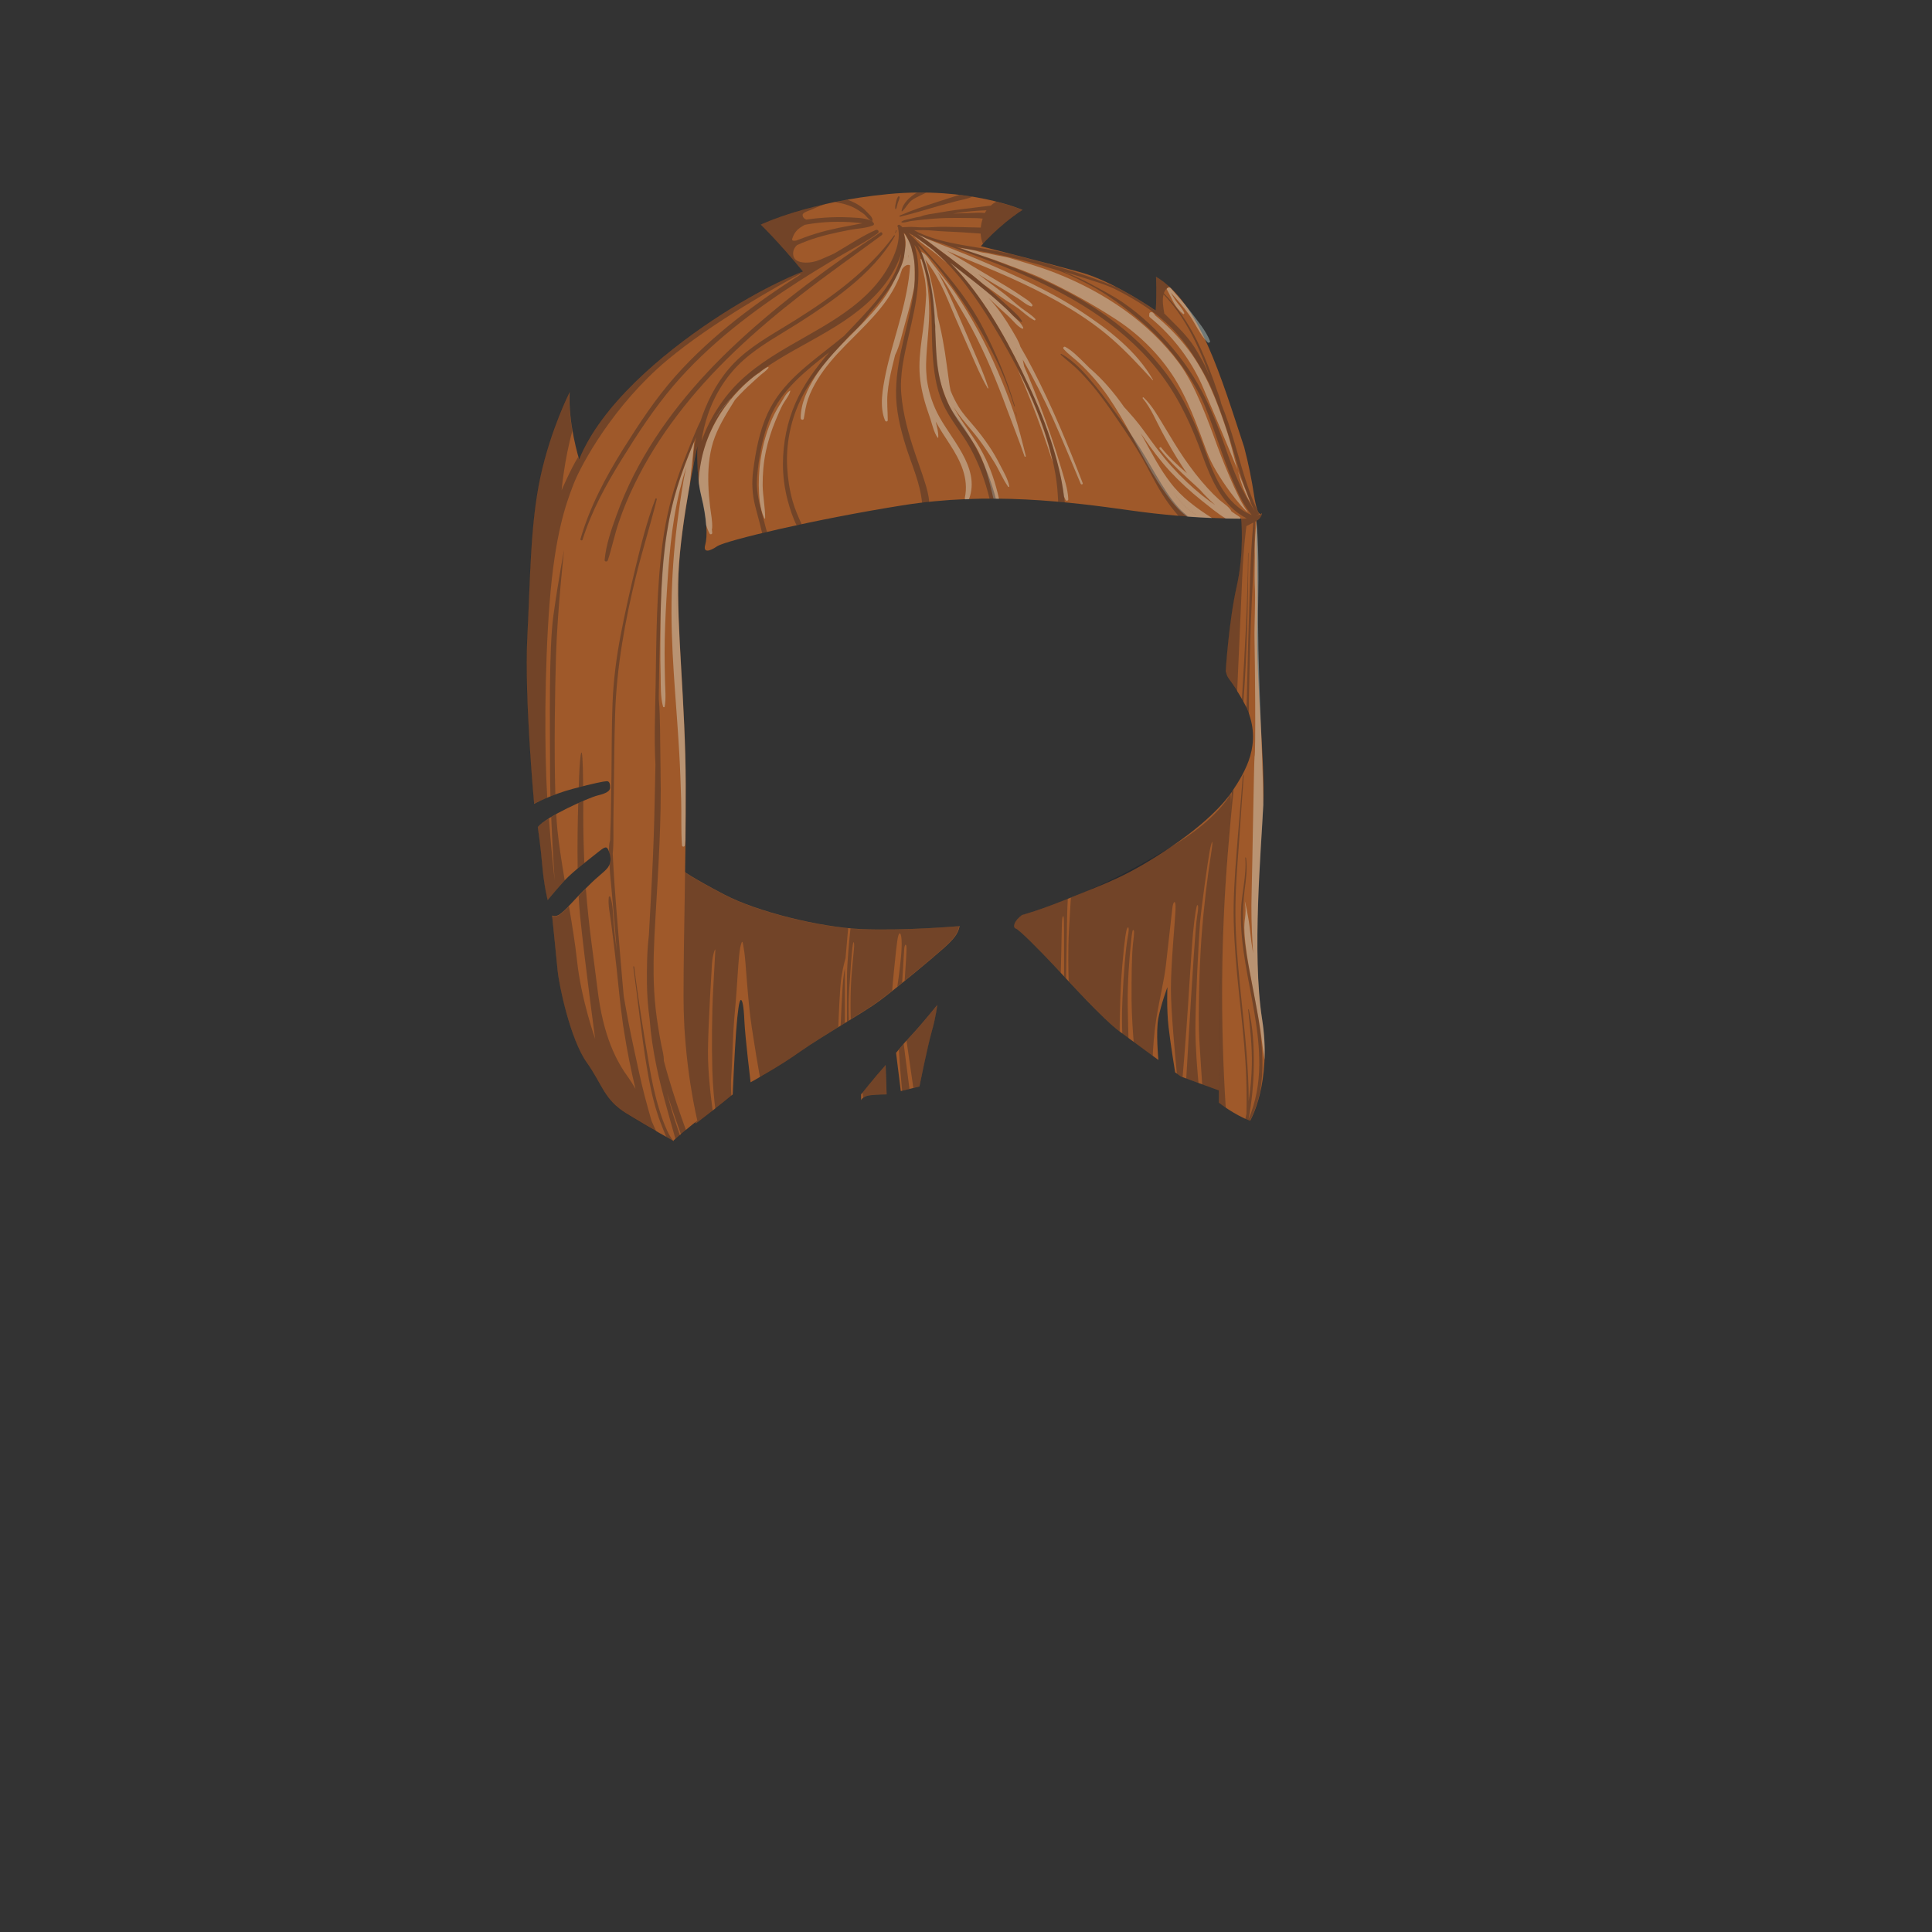 <?xml version="1.0" encoding="utf-8"?>
<!-- Generator: Adobe Illustrator 21.0.2, SVG Export Plug-In . SVG Version: 6.00 Build 0)  -->
<svg version="1.1" id="Layer_1" xmlns="http://www.w3.org/2000/svg" xmlns:xlink="http://www.w3.org/1999/xlink" x="0px" y="0px"
	 viewBox="0 0 2000 2000" enable-background="new 0 0 2000 2000" xml:space="preserve">
<rect x="0" y="0" width="2000" height="2000" fill="#333333" stroke="none"/>
<g>
	<g id="_x31_6_x5F_Hair_x5F_FrontBangs_x5F_back_x5F_Main_Asset">
		<path fill="#9F592A" d="M720.2,1163.2c0,0,26.8-20.5,38.3-30.2c0,0,1.8-42.3,3.5-64.8s3.2-32.4,4.8-33s3.1,5.7,3.8,21.8
			s6.4,63.4,6.4,63.4s31.3-17.2,51.6-31.9s65-40,81.4-52.1s55.4-44.5,66.4-54.4s15.3-15,17-23.3c0,0-58,5-101.5,3.1
			s-108.2-18-142.2-35.8c-33.7-17.6-44.5-25.7-44.5-25.7s-0.4,81.7,0,105.9s-1.9,54.9-1.5,58.8s1.5,8.2,4.2-6.5c0,0,0.8,18.6,3,49.8
			S720.2,1163.2,720.2,1163.2z"/>
		<path fill="#9F592A" d="M927.6,1089.9l4.9,39.6l19.3-4.8c0,0,8.3-41.3,12.7-56.6c4.4-15.4,5.8-27.8,5.8-27.8s-17,21-26.4,30.9
			C934.7,1080.9,927.6,1089.9,927.6,1089.9z"/>
		<path fill="#9F592A" d="M1058,947.2c-8.1,5.8-10.1,12.8-6.5,14s23.9,21.6,40.2,39s50.1,54.8,67.6,67.8
			c17.4,12.9,39.9,29.3,39.9,29.3s-2.9-29.3,0-43.8s9.3-31.6,9.3-31.6s-1,22.5,1.2,41.4s6.8,46.8,6.8,46.8l6.1,4.4l41.3,15.1
			c0,0-0.9-58.6-0.4-93.2s4.2-122.6,8.1-161.5s3.5-55.1,3.5-55.1s-14.8,24.3-62,56.3c-46.4,31.4-67.3,37.7-102,52
			S1058,947.2,1058,947.2z"/>
		<path fill="#9F592A" d="M916.8,1102.5c-10.9,12.1-25.4,30.4-25.4,30.4v6c0,0,1.6-4.2,9.4-5.1s17-0.9,17-0.9L916.8,1102.5z"/>
	</g>
	<g id="_x31_6_x5F_Hair_x5F_FrontBangs_x5F_back_x5F_Shadows">
		<path opacity="0.3" fill="#091426" enable-background="new    " d="M893.5,1136.4c1.4-1.1,3.7-2.2,7.2-2.6c7.8-0.9,17-0.9,17-0.9
			l-1-30.4c-8.8,9.7-19.9,23.5-23.9,28.5C893.1,1132.9,893.3,1134.8,893.5,1136.4z"/>
		<path opacity="0.3" fill="#091426" enable-background="new    " d="M964.6,1068.1c4.4-15.4,5.8-27.8,5.8-27.8s-17,21-26.4,30.9
			c-2,2.1-3.8,4.1-5.6,6l7.1,49.1l6.3-1.6C951.9,1124.7,960.2,1083.4,964.6,1068.1z"/>
		<path opacity="0.3" fill="#091426" enable-background="new    " d="M933.9,1129.2l7.6-1.9l-6-46.7c-2,2.3-3.7,4.3-5,5.9
			C931.4,1103.2,933.2,1122,933.9,1129.2z"/>
		<path opacity="0.3" fill="#091426" enable-background="new    " d="M891.7,961.9c-3.6-0.2-7.4-0.4-11.3-0.8
			c-1.1,10.6-3.5,34.6-3.6,49.6c-0.1,14.7,0,36.8,0,47c0.7-0.4,1.4-0.8,2-1.3c-0.3-7.4-0.5-19.8,0.3-32.3c1.2-19.5,2.6-37,3.3-43.2
			c0.8-6.2,1.4-7.2,1.8-3.5c0.4,3.7-2.3,21.2-3.3,42.7c-0.7,15.5-0.4,28.8-0.2,35c11.9-7.3,22.6-14.1,29-18.8
			c3.7-2.7,8.5-6.5,13.9-10.7c0.3-3.8,0.7-10,1.6-18.3c1.5-14.5,3.3-34.9,4.9-39.3c1.6-4.4,3.8-1,3.2,13.7
			c-0.4,10.9-3,30.4-4.4,39.7c1.6-1.3,3.3-2.6,5-4c0.6-10.2,1.9-30.5,2.1-34.4c0.3-5.2,1.9-6.6,2.3-3.2c0.4,3-0.6,17.8-1.8,35.4
			c16-13,32.9-27.2,39.5-33.2c11-9.9,15.3-15,17-23.3C993.2,958.7,935.2,963.7,891.7,961.9z"/>
		<path opacity="0.3" fill="#091426" enable-background="new    " d="M867.8,1063.2c0.4-10.1,1.6-41.3,3.2-51.4
			c1.9-12.2,4.3-19.8,4.3-19.8l2.7-31.1c-42.5-4.1-98-18.8-128.5-34.8c-33.7-17.6-44.5-25.7-44.5-25.7s-0.4,81.7,0,105.9
			s-1.9,54.9-1.5,58.8s1.5,8.2,4.2-6.5c0,0,0.8,18.6,3,49.8s9.5,55,9.5,55s8.3-6.3,17.6-13.6c-1.6-11.5-5.2-39.5-4.9-63.1
			c0.4-30.6,3.6-79.2,4.1-88.5s3.7-18.2,3.5-14.5c-0.2,3.8-1.1,20.2-2.3,42c-1.2,21.8-1.5,56.7-0.8,82.2c0.5,17.6,2.1,32.3,3.1,39.9
			c6.1-4.8,12.3-9.7,16.7-13.4c-0.5-5.2-0.8-12.5-0.1-21.8c1.4-19.7,1.1-38.5,3.7-66c2.6-27.5,3.5-57.5,5.7-66.7s2.4-4.3,4,5.5
			s3.3,48.8,7.7,78c3.1,20.6,6.6,41.4,8.5,51.8c10.9-6.3,28.7-16.9,41.9-26.4C838,1081.6,852.9,1072.4,867.8,1063.2z"/>
		<path opacity="0.3" fill="#091426" enable-background="new    " d="M874.6,1040.3c0-14.7,0-37.8,0-37.8s-1.6,7-2.4,20
			c-0.7,10.3-1.6,31-2,39.3c1.5-0.9,3-1.8,4.4-2.7C874.6,1054.3,874.6,1047.7,874.6,1040.3z"/>
		<path opacity="0.3" fill="#091426" enable-background="new    " d="M1103.6,1013c0.3-15.2,0.8-47.2,1-60.7
			c0.2-9.8,0.5-17.2,0.8-22c-31,12.5-47.5,16.9-47.5,16.9c-8.1,5.8-10.1,12.8-6.5,14s23.9,21.6,40.2,39c1.9,2.1,4.1,4.4,6.5,7
			c1-31.7,0.8-54,1.7-57.1c1-3.2,1.7-3.8,1.7,12.4c0,12.2,0,36.8,0,48.3C1102.3,1011.6,1103,1012.3,1103.6,1013z"/>
		<path opacity="0.3" fill="#091426" enable-background="new    " d="M1271.8,874.8c3.9-38.9,2.1-53.1,2.1-53.1
			s-12.5,25.6-60.6,54.3s-67.3,37.7-102,52c-0.9,0.4-1.8,0.7-2.7,1.1c-0.4,5.3-1,16-2,33.5c-1.2,21.6-0.6,44.9-0.3,53.2
			c17.2,18.4,39.5,42.1,52.8,52.1c0-8.8,0.2-28.5,1.3-48.8c1.6-27.4,4.5-52,5.8-56.4s3.5-4.4,1.3,7.1c-2.2,11.4-4.4,39.2-5.5,63
			c-0.8,16.4-0.5,30.2-0.2,37.2c2.1,1.6,4.2,3.1,6.4,4.7c-0.2-7.1-0.6-19.7-0.8-35c-0.3-23.8,1.9-48.8,2.8-57.8s1.7-19.4,2.8-19.2
			c1.1,0.1,1.5,1.4,0,13s-1.7,37.5-1.6,59.6c0.1,16.4,1.5,34.9,2.2,43.4c7.6,5.6,14.8,10.9,19.7,14.4c0.4-8.4,1.3-23.3,3.6-37.8
			c3.5-21.8,8.2-40.2,10-55.8s5.8-51.8,6.7-59.3c0.8-7.6,3.8-9.9,3.3,1.2c-0.4,11.1-4.7,55.2-4.8,81.7c-0.1,22.4,4.7,73.1,6.2,88.4
			l4.4,3.2l1.5,0.5c0.8-9.1,2.4-28.6,3.9-49c2.1-28.1,5.1-81.4,7-101.1s3.6-27.5,4.2-28s1.9-0.2,0,11s-5.1,67.2-6.2,82.8
			c-0.9,13.5-4.2,70.1-5.1,85.7l12.7,4.6c-1-10.2-3.2-35.8-3.2-56.1c-0.1-26,3.4-92.8,4.7-109s8.2-64.8,10-74.7s4.8-18.1,1.2,4.5
			c-3.6,22.6-7.3,52.9-9.7,85.3c-2.3,32.4-3.4,82.2-2.2,104.7c1,17.1,2.4,37.8,3,46.7l19.6,7.2c0,0-0.9-58.6-0.4-93.2
			S1267.9,913.6,1271.8,874.8z"/>
	</g>
	<g id="_x31_6_x5F_Hair_x5F_FrontBangs_x5F_front_x5F_Main_Asset">
		<path fill="#9F592A" d="M1307.7,833.3c-2.2,45-11.8,154.2-1.3,221.3c10.5,67.2-12.3,105.6-12.3,105.6c-16.2-6-32.4-18.7-32.4-18.7
			s0.6-141.8,4.1-195.2s9.6-126.8,9.6-126.8c13.5-20.5,31.5-49,15.3-86.3c-0.2-0.5-0.4-1-0.7-1.6c-0.1-0.2-0.2-0.4-0.3-0.6
			c-0.1-0.1-0.1-0.2-0.2-0.3c-3.3-6.6-10.1-17.8-14-23.3c-4.5-6.3-5-6.2-6.7-12.5l0,0c0,0,3.1-51,11.3-87.4
			c8.2-36.3,4.7-70.7,4.7-70.7s-50,0.7-113.7-8.3s-147.5-19.7-237.3-5.3c-89.8,14.3-182.5,36.3-191.4,42.3c-8.8,6-14.7,6.5-12.3-1.7
			c2.3-8.2,2-26.2-4-50.3c-5.8-23.5-4.2-50.1-4.2-51.6c-0.5,2.4-17.2,79-19.5,132.3c-2.3,54.1,7.3,133.2,7.5,218.1
			s-2.3,149.6-2.3,219.9s14.3,127.8,14.3,127.8c-9.3,7.2-24.4,20.4-24.4,20.4l-0.1,0.8c0,0-24.9-13.8-48.6-28.3
			c-23.7-14.5-24.7-29.4-41.4-52.9c-16.8-23.6-28.7-79.6-30.2-95.7c-1.5-16.1-5.7-56.5-5.7-56.5c2,0.8,4.2,0.6,6.5-0.4l0,0
			c7.5-4.4,16.5-16.6,30.2-29.5c12.3-12.6,19.4-16.2,22.2-21.7c2.8-5.4,1.5-10.7-0.3-15.5s-3.6-4.5-9.9,0.6
			c-6.3,5.1-26.6,20.4-35.2,29.6c-8.6,9.3-18.1,20.9-18.1,20.9s-3.8-15.3-5.5-35.1s-4.7-40.5-4.7-40.5c8.1-10.6,52.8-30.5,61.8-32.7
			c9-2.1,13-4.6,13.1-8.1s-0.6-6.8-3.5-6.7c-3,0.1-12.9,2-35.1,7.9c-22.2,5.9-40.1,15.5-40.1,15.5s-10.2-110.5-7.1-171.9
			c3.2-61.3,3-117.8,13.7-167s30.2-87.4,30.2-87.4c-1.8,32.3,9.8,69.7,9.8,69.7C622,420,684,367.2,738,331.3s93.2-50.3,93.2-50.3
			c-26.2-31.8-43.7-48.5-43.7-48.5s48.8-23.6,132-31.6c83.3-8,139.1,16.4,139.1,16.4c-26.4,17.3-43.2,37.6-43.2,37.6
			s68.3,17.3,103.3,27s77.7,39.7,77.7,39.7c1.3-18.5,0.3-35.1,0.3-35.1c45,26.3,67.7,105,91.3,176.5c4.6,17.7,7.8,33.9,10.1,49
			c0.3,2.1,3.5,24.4,8,19.3c0.6-0.7,0,5.2-5.5,7.8c0,0,1.8,61.4,0.9,104.9C1300.1,705.2,1309.8,788.3,1307.7,833.3z"/>
		<path fill="#9F592A" d="M1290.6,733.4c-0.2-0.5-0.5-1-0.7-1.6C1290.2,732.4,1290.4,732.9,1290.6,733.4z"/>
	</g>
	<g id="_x31_6_x5F_Hair_x5F_FrontBangs_x5F_front_x5F_Highlights">
		<path opacity="0.35" fill="#E8FFFA" enable-background="new    " d="M956.7,264.9L956.7,264.9
			C956.7,264.9,956.7,264.8,956.7,264.9C956.7,264.8,956.7,264.9,956.7,264.9z"/>
		<path opacity="0.35" fill="#E8FFFA" enable-background="new    " d="M941.6,271.7L941.6,271.7
			C941.7,271.7,941.7,271.7,941.6,271.7C941.7,271.7,941.6,271.7,941.6,271.7z"/>
		<path opacity="0.35" fill="#E8FFFA" enable-background="new    " d="M700.7,654.5c-0.1-18.1,0.1-36.2,0.7-54.4
			c0.2-5.5,0.4-11.1,0.7-16.6C700.6,607.2,700.2,630.8,700.7,654.5z"/>
		<path opacity="0.35" fill="#E8FFFA" enable-background="new    " d="M756.9,411.9c-5.5,5.7-10.7,11.9-14.9,18.6
			c-0.9,1.5-1.8,3-2.7,4.6c4.9-7.9,10.6-15.3,17-22.2C756.5,412.5,756.7,412.2,756.9,411.9z"/>
		<path opacity="0.35" fill="#E8FFFA" enable-background="new    " d="M938.3,258c0.2,0,0.3,0,0.5,0.1c-0.1-0.4-0.2-0.9-0.4-1.3
			C938.4,257.1,938.4,257.6,938.3,258z"/>
		<path opacity="0.35" fill="#E8FFFA" enable-background="new    " d="M940.1,264.7c0,0.6,0.1,1.2,0.1,1.8c0.2,0,0.4,0,0.5,0.1
			c-0.2-0.9-0.4-1.8-0.6-2.7C940.2,264.1,940.2,264.4,940.1,264.7z"/>
		<path opacity="0.35" fill="#E8FFFA" enable-background="new    " d="M942.2,302.3c-0.2,1.3-0.5,2.6-0.7,3.9c0.3-1.2,0.7-2.4,1-3.6
			C942.4,302.5,942.3,302.4,942.2,302.3z"/>
		<path opacity="0.35" fill="#E8FFFA" enable-background="new    " d="M946.2,277c-0.1-2.9-0.4-5.9-0.9-8.8c0,0.5,0,1.1-0.1,1.6
			c0.3,2.1,0.5,4.3,0.6,6.4C946,276.5,946.1,276.8,946.2,277z"/>
		<path opacity="0.35" fill="#E8FFFA" enable-background="new    " d="M1239.1,533.5c-8.9-7.1-17.2-14.9-24.5-23.6
			C1221.3,519.1,1229,528.2,1239.1,533.5z"/>
		<path opacity="0.35" fill="#E8FFFA" enable-background="new    " d="M1017.5,303.1c-1.8-1.7-3.6-3.3-5.4-5
			c0.7,0.8,1.4,1.6,2.1,2.4C1015.3,301.3,1016.4,302.2,1017.5,303.1z"/>
		<path opacity="0.35" fill="#E8FFFA" enable-background="new    " d="M1052.8,361.9c-0.4-0.6-0.8-1.3-1.2-1.9
			c-0.1-0.1-0.2-0.3-0.3-0.4c0.4,0.8,0.7,1.5,1.1,2.3C1052.5,361.8,1052.6,361.8,1052.8,361.9z"/>
		<path opacity="0.35" fill="#E8FFFA" enable-background="new    " d="M695.4,613.4c-1.7,55.8,4.7,111.1,7.8,166.6
			c0.9,15.7,1.4,31.3,1.9,47c0.5,16-0.3,32.1,0.9,48c0.1,1.9,2.8,1.9,3,0c0.2-2,0.4-3.9,0.5-5.9c0.2-18,0.3-36.8,0.3-56.7
			c-0.2-84.9-9.8-164-7.5-218.1c1.2-29.2,6.8-65.4,11.7-92.5c2.5-23.3,4.9-45.4,4.6-44.7c-14.1,34.5-22.8,59.6-28.4,94.9
			c-6.1,38-6.4,76.6-6.6,115.1c-0.1,10.9,0,21.7,0.3,32.6c0.2,10.3-0.3,21.8,2.5,31.8c0.2,0.8,1.5,0.9,1.7,0
			c1.5-8.7,0.5-18.1,0.3-26.9c-0.2-9.5-0.4-19.1-0.4-28.6c0-18.8,0.8-37.5,1.9-56.3c2.2-37.4,4.8-75.7,13.8-112.2
			c2-8,4.2-16,6.6-23.9c-3.5,16.1-5.8,32.7-8,48.7C698.5,559.2,696.3,586.3,695.4,613.4z M701.4,600.2c-0.6,18.1-0.8,36.2-0.7,54.4
			c-0.5-23.7-0.1-47.3,1.4-71C701.9,589.1,701.6,594.6,701.4,600.2z"/>
		<path opacity="0.35" fill="#E8FFFA" enable-background="new    " d="M802.9,435.2c2.3-5.4,4.5-10.9,7.3-16.2
			c2.4-4.5,6.8-9.4,7.9-14.3c0.1-0.2-0.2-0.4-0.4-0.3c-4.1,2.7-6.7,8.6-9.3,12.6c-3.3,5.3-6.5,10.7-9,16.4
			c-4.8,10.8-8.3,22.2-10.6,33.8c-2.3,11.6-3.4,23.5-3.3,35.3c0.2,11.1,0.9,23.9,5.7,34.1c0.2,0.5,0.9,0.2,0.9-0.2
			c0-11.3-2.4-22.5-2.6-33.9c-0.1-11.8,0.9-23.5,3.3-35.1C795.1,456.5,798.5,445.7,802.9,435.2z"/>
		<path opacity="0.35" fill="#E8FFFA" enable-background="new    " d="M758.5,417.7c0.8-1.2,1.5-2.4,2.3-3.7c0.4-0.5,0.9-1,1.3-1.5
			c5.2-5.7,10.6-11.1,16.3-16.2c3.1-2.8,6-5.6,9.2-8.3c2.7-2.3,5.8-4.3,7.9-7.2c0.4-0.5-0.3-1-0.8-0.8c-3.3,1.4-6.3,4-9.1,6.4
			c-0.4,0.2-0.7,0.3-1.1,0.5c-0.1,0-45.2,30.2-58.1,87.3c-1.7,9.3-3.4,17-3,26.3c0.6,4.4,1.4,8.8,2.5,13.1c2.8,11.5,4.4,21.5,5,29.8
			c1,3.2,2.2,6.2,3.7,9c0.7,1.2,2.7,0.7,2.7-0.7c-0.1-1.3-0.2-2.6-0.4-3.9c0.1-0.3,0.2-0.6,0.3-0.9c0.5-7.4-1.3-15.1-2.1-22.4
			c-0.9-7.5-1.6-15-1.8-22.6c-0.5-14.9,0.5-29.9,4.9-44.3C742.7,443.3,750.6,430.4,758.5,417.7z"/>
		<path opacity="0.35" fill="#E8FFFA" enable-background="new    " d="M946.2,298.3c0.4-1.9,0.4-6.1,0.7-8.1
			c-0.1-14.5,0.4-20.3-2.8-30.8c-0.6-7.7-8-17.6-8-17.6c-0.3,0,0.4,2.4,0.6,3.3c2.1,7.9-0.5,13.9-0.8,20.8
			c-1.6,8.6-6.5,16.7-10.3,24.8c-6.2,13.3-15.2,25-25.1,35.8c-19.1,21.1-41.4,39.4-56.7,63.6c-7.8,12.4-15,27.8-14.9,42.8
			c0,1.8,2.9,2.3,3.2,0.4c1.2-6.9,2.1-13.6,4.4-20.2c2.5-7.2,6-14,10-20.5c7.8-12.7,17.7-23.9,28.1-34.5
			c19.9-20.4,42.2-40,54.3-66.4c2-4.3,3.6-8.7,5-13.2c1.9-2.6,5.1-5.4,8.1-3.9c0,0.3,0.1,0.6,0.1,0.9c-0.3,4.5-0.8,9-1.4,13.4
			c-2.4,16.8-6.5,33.3-11.1,49.6c-4.5,16.1-9.4,32.2-12.8,48.6c-3,14.9-6.7,33.7-0.6,48.2c0.6,1.4,2.8,1.4,2.8-0.4
			c0-9.3-1.1-18.4-0.2-27.7c0.8-9.1,2.6-18.1,4.7-27c1-4.2,2-8.4,3.1-12.6c5.1-10.3,7.3-22.6,10.5-33.5
			C940.5,322.4,943.6,310.3,946.2,298.3z M945.3,268.3c0.5,2.9,0.8,5.8,0.9,8.8c-0.1-0.3-0.2-0.5-0.3-0.8c-0.1-2.1-0.4-4.3-0.6-6.4
			C945.3,269.4,945.3,268.8,945.3,268.3z M938.3,258c0-0.4,0-0.8,0.1-1.2c0.1,0.4,0.3,0.9,0.4,1.3C938.6,258,938.5,258,938.3,258z
			 M940.3,266.5c-0.1-0.6-0.1-1.2-0.1-1.8c0-0.3,0.1-0.5,0.1-0.8c0.2,0.9,0.4,1.8,0.6,2.7C940.6,266.5,940.5,266.5,940.3,266.5z
			 M941.6,271.7C941.6,271.7,941.7,271.7,941.6,271.7C941.7,271.7,941.7,271.7,941.6,271.7C941.7,271.7,941.6,271.7,941.6,271.7z
			 M942.2,302.3c0.1,0.1,0.2,0.2,0.3,0.3c-0.3,1.2-0.7,2.4-1,3.6C941.8,304.9,942,303.6,942.2,302.3z"/>
		<path opacity="0.35" fill="#E8FFFA" enable-background="new    " d="M1003.2,516.5c12.2-33.2-20.2-62.8-33.4-89.9
			c-5.4-11.1-8.8-22.6-10.4-34.5c-0.5-5-0.8-10.1-0.7-15.3c0.4-19.9,3.8-39.9,3.1-59.9c-0.6-16.3-2.3-32.8-7.8-48.2
			c-0.1-0.2-0.3-0.4-0.4-0.5c-0.3-0.4-0.9,0.1-0.8,0.5c1.6,8.4,4.4,16.4,5.3,25.1c0.4,3.8,0.6,7.6,0.7,11.4
			c-0.7,12.7-1.8,25-3.5,37.6c-1.7,12.2-3.5,24.5-3.5,36.8c0,12.4,2.1,24.3,5.5,36.2c1.7,6.2,4,12.2,6,18.4c2,6.4,3.5,13.2,7.2,18.8
			c0.2,0.4,0.8,0.2,0.8-0.2c0.2-5.6-1.3-11-2.7-16.4c4.5,8.1,9.7,16,14.8,23.8c10.8,16.6,19.7,34.8,15.4,55.1
			c-0.1,0.6,0,1.2,0.2,1.6c1.3-0.1,2.7-0.1,4-0.1C1003.1,516.7,1003.1,516.6,1003.2,516.5z"/>
		<path opacity="0.35" fill="#E8FFFA" enable-background="new    " d="M1034.2,516.4c-3.7-16.5-8.9-32.3-16.8-47.3
			c-8.2-15.7-19.9-29.1-28.5-44.6c-0.6-1.1-1.1-2.1-1.7-3.2c7.4,12.2,17.7,22.3,26.3,33.8c5.6,7.5,10.8,15.4,15.8,23.4
			c5.1,8.2,8.7,17.5,14.3,25.3c0.4,0.6,1.4,0.3,1.2-0.5c-1.5-7.6-5.7-14.5-9.2-21.3c-3.7-7.4-7.8-14.5-12.5-21.3
			c-4.6-6.7-9.5-13.2-14.8-19.4c-5.5-6.5-11.3-12.7-15.8-20c-3.4-5.5-6.2-11.2-8.5-17c-0.8-3.6-1.3-7.2-1.8-10.9
			c-1.4-9.5-2.5-19.1-4-28.6c-1.5-9.4-3.2-18.9-5.4-28.2c-0.7-3-1.4-6-2.2-9.1c-0.2-1.4-0.4-2.9-0.6-4.3
			c-2.8-18.4-6.4-36.9-12.2-54.7c2.5,3.7,5.2,7.2,7.6,10.9c3.1,4.8,5.9,9.8,8.5,15c5.6,11.1,10,22.7,14.9,34.1
			c5.2,12.2,10.7,24.4,16,36.6c5.5,12.5,10.7,25,17.6,36.8c0.2,0.4,0.8,0.1,0.7-0.3c-3.9-12.9-9.4-25.1-14.7-37.5
			c-5.6-12.8-11-25.8-16.6-38.6c-5-11.3-10-22.6-15.6-33.6c-1.8-3.5-3.7-7.1-5.8-10.7c4.6,6.1,8.6,12.2,12.4,18.7
			c7.5,13.1,15.6,25.9,22.8,39.3c14.6,27.2,26.3,55.7,36.9,84.6c6,16.2,12.5,32.3,18.1,48.6c0.3,0.8,1.5,0.5,1.3-0.4
			c-3.8-15.1-7.4-30-12.4-44.8c-4.9-14.4-10.5-28.5-16.5-42.5c-12.2-28.5-26.7-55.8-44.1-81.4c-5-7.3-10.9-14.1-16.3-21.1
			c-2.6-3.4-5.2-6.8-7.9-10.2c-2.5-3.2-4.6-6.8-7.8-9.4c-0.3-0.3-3.2-1.9-3.3-2.1c-0.2-0.6,3.4,9.3,3.3,9.2
			c6.8,19.2,8.7,36.6,10.4,56.7c0.1,3.8,0,6.9,0.8,10.5c0.2,1.1-0.2,4.5,0,5.6c0.5,9.5,0.7,19.4,1.5,28.9
			c1.3,16.3,4.9,29.8,11.4,44.9c6.9,16.2,19.6,30.3,28.6,45.2c9.9,16.3,14.4,35.9,18.8,54.6C1030.4,516.3,1032.3,516.4,1034.2,516.4
			z M956.7,264.9C956.7,264.9,956.7,264.8,956.7,264.9C956.7,264.8,956.7,264.9,956.7,264.9L956.7,264.9z"/>
		<path opacity="0.35" fill="#E8FFFA" enable-background="new    " d="M1211.2,487.9c10.2,11,21.3,21.1,32.9,30.4
			c7.8,6.2,16,13.1,24.8,18.5c8.2,0.2,13.5,0.2,15.2,0.2c0-0.9-0.4-1.7-1.3-2.2c-2.7-1.7-5.3-3.5-7.9-5.3l0,0
			c-2.4-5-8.7-8.6-12.8-12.2c-4.3-3.9-8.3-7.9-12.2-12.2c-8.8-9.6-16.7-20-24.1-30.7c-7.5-10.9-14.1-22.3-21-33.6
			c-6.3-10.3-12.1-21-20.9-29.3c-0.6-0.6-1.5,0.3-0.9,0.9c8.6,10.3,13.7,23.2,20,34.9c6.4,11.9,13.1,23.6,20.5,34.9
			c1.7,2.6,3.4,5.2,5.2,7.7c-9.6-8.2-19-16.9-26.6-26.6c-0.8-1-2.5,0.3-1.7,1.3c11.6,15.1,25.4,27.3,39.4,40.1
			c0.9,0.8,1.8,1.7,2.7,2.6c1.2,1.3,2.4,2.7,3.6,4c3.8,4,7.7,7.9,11.9,11.6c-4.5-3.1-9-6.4-13.3-9.8c-11.4-9.2-22.1-19.4-31.9-30.3
			c-10.5-11.6-19.5-24.2-28.6-36.8c-6.3-8.8-13.3-16.8-20.5-24.6c-10.4-14.9-22.2-28.8-35.9-40.5c-1.9-2-3.9-4-5.9-5.9
			c-5.8-5.6-12-12.1-19.1-15.9c-1.4-0.8-2.8,1-1.7,2.2c5,5.6,11.4,10,16.9,15.2c5.3,5,10.3,10.3,15.1,15.8
			c10.3,11.8,18.8,24.9,26.8,38.3c15.3,25.7,27.7,53.1,45,77.6c6.9,9.8,14.3,19.7,24,26.6c9.6,0.7,18.3,1.2,25.8,1.5
			c-16.2-10.4-31.6-21.5-43.3-37c-10.5-13.7-18.6-29.1-26.9-44.2c-1.2-2.2-2.5-4.4-3.7-6.6c1,1.3,2,2.7,2.9,4.1
			C1192.1,464.9,1201,476.8,1211.2,487.9z M1239.1,533.5c-10.1-5.3-17.8-14.4-24.5-23.6C1221.9,518.7,1230.2,526.5,1239.1,533.5z"/>
		<path opacity="0.35" fill="#E8FFFA" enable-background="new    " d="M1190.5,328.6c23.8,19.5,43.4,45.1,55.3,73.5
			c4.9,11.7,21.8,51.2,35.1,83.7c-3.8-13.7-6.9-27.8-11.4-41.3c-9.8-29.2-20.5-57.6-39.2-82.4c-10-13.3-21.9-25.3-34.8-35.9
			c-0.1-0.4-0.3-0.8-0.6-1.2c-0.5-0.4-0.9-0.9-1.4-1.3c-0.9-0.8-2.4-0.9-3.2,0c-0.6,0.6-0.8,1.5-0.5,2.3
			C1189.4,326.8,1189.5,327.8,1190.5,328.6z"/>
		<path opacity="0.35" fill="#E8FFFA" enable-background="new    " d="M1281.4,487.7c3.5,12.7,6.6,21.9,13.2,33.2
			C1291.5,512.2,1287.4,502.2,1281.4,487.7z"/>
		<path opacity="0.35" fill="#E8FFFA" enable-background="new    " d="M1046.3,267.4c-6.5-1.9-13.2-2.7-19.8-4.2
			c-4.3-1.4-8.2-1.2-12.6-2.5c-5.7-2.1-20.5-4.1-19.9-3.9c2.6,0.8,6.3,2.7,8.9,3.3c11.1,3.9,23.2,7.5,34.1,11.7
			c14.2,5.5,29.5,10.6,43.2,17.1c26.3,12.4,51.2,26.1,75.5,42c22.5,14.7,42.4,34,57.5,56.6c16.2,24.2,26.2,53.4,36.2,80.4
			c9.5,25.9,38.7,61.3,42.4,62.3c-10.8-13.3-29.5-62.5-31.7-68.6c-9.4-26-22.8-63.1-39.4-85.5c-32-43.2-77.9-73.7-127.2-93.2
			C1078.1,276.8,1062.3,272.2,1046.3,267.4z"/>
		<path opacity="0.35" fill="#E8FFFA" enable-background="new    " d="M1300.6,539.1c-0.5,6.5-1.9,22.9-1.7,29.4
			c0.3,8.4-0.4,27.6,0,36c1,17.4-0.6,41.4-0.2,58.8c0.4,17.2,1.4,117.8,0,120c-0.6,4.1-2.4,120.4-3,140.2c-0.6,19.7-0.1,35.7,1,55.4
			c0.1,2.7,0.3,5.4,0.5,8c-1.3-7.9-2.4-15.9-3.2-23.8c-1.7-15.6-5.4-31.2-5.3-29.8c2.2,16-1.4,16.5-0.4,32.6
			c0.9,14.9,3.5,29.8,6.3,44.4c2.8,14.8,5.6,29.6,8.3,44.3c2.6,14.1,3.7,28.4,6.2,42.5c0.5-12.5-0.1-26.7-2.6-42.5
			c-10.5-67.2-0.8-176.3,1.3-221.3c-0.4-52.9-6.6-151.6-5.3-212.8C1303.7,559.4,1300.3,537.2,1300.6,539.1z"/>
		<path opacity="0.35" fill="#E8FFFA" enable-background="new    " d="M1250.1,354.4c1,1,3,0,2.5-1.4c-4.4-10.9-12.8-20.7-19.8-30
			c-7.3-9.7-13.1-15.5-20.9-24.7c-0.8-1-2.7-0.8-3.2,0c-0.7-0.3-1.1,0.8-0.6,1.6c5.7,10.2,7.7,17.8,16.6,25.1
			c0.7,0.6,1.5-0.4,1.2-1.2c-2.3-5.1-6.6-9.1-9.6-13.7c-1.5-2.3-2.8-4.7-4.2-7.2c6.6,7.6,13.3,15,19.1,23.2
			C1237.6,335.2,1242.1,346.3,1250.1,354.4z"/>
		<path opacity="0.35" fill="#E8FFFA" enable-background="new    " d="M943.7,242.9c0.1,0.3,0.3,0.5,0.6,0.6c0.7,0.3,1.3,0.6,2,0.9
			C945.4,243.9,944.6,243.4,943.7,242.9z"/>
		<path opacity="0.35" fill="#E8FFFA" enable-background="new    " d="M1069.5,382.9c-4.2-8.2-8.6-16.2-13.2-24
			c-1.7-5.8-5.5-11.6-8.5-16.8c-3.3-5.7-6.8-11.2-10.6-16.6c-4.3-6.1-9-12-14.2-17.4c3.2,3,6.4,5.9,9.5,8.9c4.3,4.1,8.8,7.8,13,11.9
			c3.9,3.8,7.7,8.9,12.6,11.3c0.8,0.4,1.5-0.4,1.1-1.1c-2.2-5-7.3-8.9-11.1-12.8c-1.6-1.7-3.2-3.4-4.8-5.1c-0.1-0.1-0.2-0.2-0.3-0.3
			c-4.9-4.6-9.9-9.1-15-13.5c-9.8-8.3-19.9-16.3-30-24.2c-4.9-3.8-9.7-7.5-14.6-11.3c5,4.9,9.9,10,14.4,15.5
			c27.9,33.3,48.5,71.7,66.8,110.8c9.8,20.8,18.5,42.1,25.3,64.1c5.1,16.7,9.4,34,11.4,51.5c0.6,1.3,1.2,2.5,1.8,3.8
			c0.7,1.3,2.9,0.7,2.8-0.8c-0.5-10.9-4.3-21.6-7.3-31.9c-3.3-11.3-6.8-22.4-10.6-33.5c-7.3-21.4-15.3-42.7-24.1-63.5
			c-1.2-2.9-2.4-5.7-3.7-8.6c-0.4-2-0.9-4.1-1.2-5.9c-0.1-0.4-0.2-0.8-0.3-1.3c11.5,19.9,21.9,40.4,31.4,61.5
			c10,22.2,19.1,44.7,28.6,67.1c0.5,1.3,2.6,0.8,2.1-0.6C1105.5,460.3,1089.1,420.9,1069.5,382.9z M1014.2,300.5
			c-0.7-0.8-1.4-1.6-2.1-2.4c1.8,1.7,3.6,3.3,5.4,5C1016.4,302.2,1015.3,301.3,1014.2,300.5z M1052.4,361.8
			c-0.4-0.8-0.7-1.5-1.1-2.3c0.1,0.1,0.2,0.3,0.3,0.4c0.4,0.6,0.8,1.3,1.2,1.9C1052.6,361.8,1052.5,361.8,1052.4,361.8z"/>
		<path opacity="0.35" fill="#E8FFFA" enable-background="new    " d="M965.2,258.2c-4.8-3.6-9.6-7.3-14.6-10.7
			c-1.4-0.9-2.7-1.9-4.1-2.8c0,0.2,0,0.3,0.2,0.4c6.8,6.9,15.5,12.1,23,18.3c3.6,3,7.1,6,10.6,9.1
			C975.4,267.4,970.4,262.7,965.2,258.2z"/>
		<path opacity="0.35" fill="#E8FFFA" enable-background="new    " d="M1083.6,454.8c-7.6-24.9-18-49-30-72.3
			c0.2,0.6,0.5,1.1,0.7,1.7c8.9,20.6,17.3,41.6,24.8,62.7c3.8,10.6,7.3,21.2,10.8,31.9C1088.1,470.8,1086,462.7,1083.6,454.8z"/>
		<path opacity="0.35" fill="#E8FFFA" enable-background="new    " d="M1118.4,321.9c-32.7-21.3-68.5-37.3-104.3-52.6
			c-18.2-7.8-36.7-14.7-54.9-22.2c-0.8-0.4-1.6-0.9-2.4-1.3c-0.2-0.1-0.3-0.2-0.5-0.3c-2.4-1-4.7-2-7-3.2c0.9,0.5,1.7,1,2.4,1.4
			c5.6,3.3,10.7,7.4,15.9,11.3c10.5,7.8,20.9,15.6,31.2,23.6c6.5,5,12.8,10.2,19,15.5c6.8,4.9,13.6,9.8,20.4,14.7
			c5.3,3.8,10.9,6.7,16.1,10.6c5.2,4,10.5,9.1,16.3,12.1c0.9,0.5,1.8-0.7,1.1-1.4c-4.1-4.4-9.9-7.8-14.7-11.5
			c-5.9-4.4-11-9.5-16.8-14c-9.3-7.1-18.6-14.1-28-21.1c8.8,5.3,17.5,10.7,26.3,15.9c5,3,9.9,6,14.8,9.1c4.4,2.8,9.1,7.2,14.1,8.7
			c0.9,0.3,1.9-0.9,1.3-1.7c-2.6-3.8-7.2-6.2-11-8.9c-4.8-3.3-9.7-6.4-14.6-9.4c-10.5-6.4-21.1-12.6-31.6-18.9
			c-10.3-6.2-20.6-12.3-30.9-18.4c-0.1-0.1-0.2-0.1-0.3-0.2c7.2,3.1,14.3,6.2,21.6,9.2c19.1,7.8,38.1,15.7,56.7,24.5
			c33,15.6,65.7,33.9,93.2,58.1c14.8,13,28.2,27.6,41.5,42.1c0.2,0.2,0.5-0.1,0.3-0.3C1176.6,363.2,1147.1,340.7,1118.4,321.9z"/>
	</g>
	<g id="_x31_6_x5F_Hair_x5F_FrontBangs_x5F_front_x5F_Highlights_x2F_Shadows_copy">
		<path fill="none" d="M824,249.1c2.8-1.1,5.7-2.1,8.1-3c7.7-2.9,15.5-5.3,23.5-7.3s16.1-3.7,24.2-5.1c4.1-0.7,8.5-1.8,12.9-2.5
			c-4.7-0.3-9.4-1-13.9-1.2c-8.1-0.4-16.2-0.4-24.3,0.1c-7.3,0.5-14.4,1.4-21.5,2.7c-3.3,1.9-6.5,3.6-9,6.7
			c-1.5,1.9-2.8,4.1-3.6,6.4c-0.3,0.8-0.9,2-0.4,2.8C820.7,249.4,822.6,249.3,824,249.1z"/>
		<path fill="none" d="M1208.2,387.6c18.2,24.7,30.1,52.1,40.3,80.8c9,25.5,20.9,53.9,47.5,64.7c-8.2-9.7-13.9-22.2-18.9-33.6
			c-5.9-13.5-10.7-27.4-15.6-41.3c-4.5-12.7-8.8-25.3-13.9-37.7c-4.7-11.4-10.9-22.1-17.6-32.5c-12.9-20-28.5-37.8-46.4-53.5
			c-18.1-15.8-38.1-31.2-59.6-41.8c-10.9-5.4-22.6-11.5-34.3-14.6c-3.8-1-7.7-2.3-11.5-3.6c-22.9-6.4-45.9-11.7-69.4-15.7
			c-6.4-1.1-12.8-2.2-19.1-3.5c27.2,9,54.1,18.8,80.5,30C1123.1,308,1173.7,340.6,1208.2,387.6z"/>
		<path fill="none" d="M1205.1,324.3c1.8,1.8,3.7,3.7,5.5,5.5c6.6,6.7,13.5,13.3,19.4,20.6c4.9,6.2,9.1,12.9,12.9,19.9
			c3.1,5.2,5.8,10.7,8,16.3c0.4,0.8,0.7,1.6,1.1,2.4c-0.1-0.3-0.2-0.6-0.3-0.9c-4.1-11.4-8.6-22.7-13.9-33.6
			c-8.7-18.1-19.3-35.3-33.3-49.7c-1.6,6-0.3,13.2,0.7,19C1205.2,324,1205.2,324.2,1205.1,324.3z"/>
		<path fill="none" d="M1162.3,313.2c9.5,6.6,18.7,13.9,27.2,21.8c17.5,16.3,33.3,34.7,46,55c13.7,21.8,23.4,45.9,31.9,70.1
			c4.6,12.9,9.1,25.9,14.7,38.5c4.8,10.8,10.9,20.5,16.8,30.6c-7.3-15-12.7-30.8-17.4-46.8c-8.6-29.3-17.4-58.2-29.9-86
			c-10.8-20.4-22.3-40.1-38.6-56.6c-16.4-16.6-36.1-28.8-56.8-39.4c-11.2-5.8-23.5-9.1-35.5-13c-6.5-2.1-13.1-4.1-19.7-6.1
			c9.8,4,19.4,8.1,28.9,13.3C1140.8,300.5,1151.9,306,1162.3,313.2z"/>
		<path opacity="0.3" fill="#091426" enable-background="new    " d="M1206.4,295.2v0.1c0.1-0.1,0.1-0.1,0.2-0.2
			C1206.5,295.2,1206.5,295.2,1206.4,295.2z"/>
		<path opacity="0.3" fill="#091426" enable-background="new    " d="M819.9,238.5c0,0.3-0.1,0.6-0.1,0.8c0.3-0.4,0.6-0.9,0.9-1.3
			C820.4,238.2,820.2,238.3,819.9,238.5z"/>
		<path opacity="0.3" fill="#091426" enable-background="new    " d="M829.4,228.1c0,0.1-0.1,0.2-0.1,0.3c0.1,0,0.2,0,0.4-0.1
			C829.5,228.3,829.5,228.2,829.4,228.1z"/>
		<path opacity="0.3" fill="#091426" enable-background="new    " d="M945.1,249.6l-0.1-0.1C944.9,249.5,945,249.6,945.1,249.6
			C945,249.6,945,249.6,945.1,249.6z"/>
		<path opacity="0.3" fill="#091426" enable-background="new    " d="M566.5,825.8c-3-49.7-2.8-134.1,2.4-201.2
			c5.5-71,16.7-102.4,24.8-123.3c8.1-21,41.9-82.4,97-128.5c47.9-40.1,118.9-79.1,136.7-88.7c0.7-0.2,1.4-0.3,2.1-0.5
			c-23.3,14.8-46,30.4-67.6,47.4c-22.4,17.7-43.7,37-62.7,58.4c-20.6,23.2-37.4,48.9-53.9,75.1c-18.2,29.1-34.9,60.4-44.4,93.5
			c-0.4,1.4,1.8,2,2.2,0.6c9.4-29.9,24.3-56.9,40.7-83.4c16.3-26.3,33.3-52.4,53.4-76c36.7-42.9,82.1-77.4,129.4-107.8
			c13.5-8.7,27.2-17,40.9-25.2c13.6-8.1,28.3-15.3,41.1-24.7c2.1-1.5,0.3-4.4-2-3.4c-13.3,5.8-25.7,14.1-38.1,21.4
			c-1.6,0.9-3.1,1.8-4.7,2.8c-3.1,1.6-6.4,2.8-9.6,4.3c-5.8,2.7-11.7,5-18.2,5.2c-6.1,0.3-14.4-0.9-14.9-8.5
			c-0.3-3.5,1.1-6.7,3.6-9.2c0.2-0.2,0.4-0.4,0.6-0.5c3.2-1.4,6.4-2.8,9.7-4c7.4-2.8,15-5,22.7-6.9c7.4-1.8,15-3.4,22.5-4.8
			c7.5-1.4,16.3-1.6,23.4-4.5c1.6-0.6,1.5-2.7-0.1-3.1c0.3-0.3,0.2-0.8-0.1-1c-6.5-3.6-15.3-3.8-22.6-4.2c-9-0.5-18.1-0.4-27.1,0.2
			c-6.3,0.4-12.7,1.1-19.1,2c-2-0.8-4-2.6-3.7-5.1c0.3-2.3,7.2-4.4,8.9-5.1c3-1.3,6-2.7,9.1-3.9c2.1-0.8,4.3-1.3,6.3-2.3
			c-43.6,9.7-67.9,21.5-67.9,21.5s17.5,16.7,43.7,48.5c0,0-39.2,14.4-93.2,50.3s-116,88.7-138.5,144.2c0,0-0.3-0.9-0.7-2.5l0,0
			c-7.8,12.6-17.2,34.5-17.2,34.5s2.7-31,11.1-61.3c-2.1-12.3-3.8-26.8-3-40.5c0,0-19.5,38.2-30.2,87.4s-10.5,105.7-13.7,167
			s7.1,171.9,7.1,171.9S558.1,829.3,566.5,825.8z M829.4,228.1c0.1,0.1,0.2,0.2,0.3,0.2c-0.1,0-0.2,0-0.4,0.1
			C829.3,228.3,829.3,228.2,829.4,228.1z M819.9,238.5c0.3-0.2,0.5-0.3,0.8-0.5c-0.3,0.4-0.6,0.9-0.9,1.3
			C819.8,239,819.9,238.8,819.9,238.5z M820.2,248.6c-0.5-0.8,0.1-1.9,0.4-2.8c0.8-2.3,2-4.5,3.6-6.4c2.5-3.1,5.7-4.8,9-6.7
			c7.1-1.3,14.2-2.2,21.5-2.7c8.1-0.5,16.2-0.5,24.3-0.1c4.5,0.2,9.2,0.9,13.9,1.2c-4.4,0.7-8.8,1.8-12.9,2.5
			c-8.1,1.4-16.2,3.1-24.2,5.1c-7.9,2-15.8,4.4-23.5,7.3c-2.5,1-5.3,1.9-8.1,3C822.6,249.3,820.7,249.4,820.2,248.6z"/>
		<path opacity="0.3" fill="#091426" enable-background="new    " d="M556.6,856.3c0,0,2.9,20.7,4.7,40.5
			c1.7,19.8,5.5,35.1,5.5,35.1s9.2-11.3,17.8-20.5c-3.1-18.5-5.9-36.4-7.5-51.7c-0.5-4.8-0.9-10.5-1.3-16.9c-1.8,1-3.5,2-5.2,3
			c1.4,34.8,3.6,65.6,3.6,65.6s-2.9-23.9-6-64.1C562.8,850.6,558.6,853.7,556.6,856.3z"/>
		<path opacity="0.3" fill="#091426" enable-background="new    " d="M575.6,678c1.5-47,8.3-108.5,8.3-108.5s-6.1,31.8-11,67.6
			s-3.5,110.9-3.5,159c0,9,0.2,18.6,0.4,28.3c1.6-0.6,3.3-1.3,5.1-2C573.5,776.8,574.5,713.5,575.6,678z"/>
		<path opacity="0.3" fill="#091426" enable-background="new    " d="M599.5,804c-0.1,3-0.3,6.8-0.4,11.1c1.6-0.4,3.1-0.8,4.6-1.2
			C603.2,756.9,600.3,781.7,599.5,804z"/>
		<path opacity="0.3" fill="#091426" enable-background="new    " d="M603.8,839.8c0-3.8,0-7.3,0-10.7c-1.7,0.7-3.4,1.5-5.2,2.3
			c-0.6,19.2-1,43.6-0.6,67.7c2.3-1.9,4.6-3.8,6.9-5.7C604.2,877.4,603.7,859.8,603.8,839.8z"/>
		<path opacity="0.3" fill="#091426" enable-background="new    " d="M883,214.5c3.8,1.8,7.2,4.2,10.6,6.5c3.2,2.2,5.2,6.3,8.7,7.7
			c0.5,0.2,1-0.3,1-0.7c-0.2-3.7-4-6.3-6.3-9c-3.3-3.7-7.2-6.4-11.6-8.7c-2.5-1.3-5.2-2.6-8.1-3.6c-4.5,0.8-8.8,1.6-12.9,2.5
			C870.7,210.3,876.9,211.6,883,214.5z"/>
		<path opacity="0.3" fill="#091426" enable-background="new    " d="M667.4,1134.7c-4.3-16.5-7.7-33.1-11.3-49.7
			c-3.9-17.8-7.3-35.7-10.4-53.7c-0.4-4.8-0.9-9.6-1.3-14.3c-1.4-16.9-2.8-33.9-4.3-50.8c-1.4-16.6-2.7-33.2-3.9-49.8
			c-0.6-8.2-1-16.4-1.5-24.6c-0.2-2.7-0.3-5.5-0.4-8.2c1.2-11.4,0.5-23.3,0.7-34.8c0.2-12.2,0.3-24.3,0.5-36.5
			c0.3-24.6,0.5-49.2,1.3-73.7c1.6-48.7,10.3-96.7,22-143.9c6.5-26.1,14.7-51.8,21.1-77.9c0.2-0.9-1.1-1.3-1.4-0.4
			c-8.7,22.7-14.7,46.5-20.4,70.2c-5.7,23.6-11.1,47.4-15.7,71.3c-4.4,23.2-7.4,46.5-8.3,70.1c-1,24.5-0.8,49.1-1.1,73.6
			c-0.2,13.8-0.4,27.6-0.6,41.5c-0.1,8.8-0.7,17.8-0.8,26.7c-1.2,3.7-1.3,8-1.2,12.2c1.5,4.1,2.3,8.6,0.5,13.1
			c0.4,6.8,1,13.6,1.7,20.5c1.6,16.9,3,33.9,4.4,50.8c0.5,5.9,0.9,11.9,1.4,17.8c-1.3-9.4-2.3-18.8-3.1-28.2
			c-0.8-8.9-0.6-19-3.5-27.5c-0.3-0.9-1.5-0.7-1.6,0.2c-0.9,8.2,1.2,17.3,2.3,25.4c1.1,8.5,2.2,16.9,3.2,25.4
			c2,16.9,3.8,33.8,5.5,50.7c0.8,8,1.8,16,2.9,24.1c0.5,4.4,1.1,8.7,1.9,13c0,0,0,0,0,0.1c3.1,20.1,7.1,40,11.8,59.7
			c-2.4-4.3-4.8-8-6.9-11c-12.1-16.5-26.4-42.1-32.4-92.4c-3.9-32.6-8.9-62.5-12-103.8c-2.7,2.6-5.2,5.1-7.5,7.6
			c0.4,7.5,0.9,14.7,1.6,21.4c4.8,47.6,15.5,126.5,15.5,126.5s-14.4-40.7-18.7-80.5c-1.8-16.9-5-36.6-8.4-56.8
			c-4.1,4.3-7.7,7.8-11,9.7l0,0c-2.3,1-4.5,1.2-6.5,0.4c0,0,4.2,40.4,5.7,56.5c1.5,16,13.5,72.1,30.2,95.7
			c16.8,23.6,17.7,38.5,41.4,52.9c10.8,6.6,21.8,13,30.6,18.1c-1.2-2.8-2.9-6.6-4.9-11C672,1151.7,669.6,1143.2,667.4,1134.7z"/>
		<path opacity="0.3" fill="#091426" enable-background="new    " d="M1271,883.3c1.8-21.9,3.7-43.9,6.1-65.7
			c-0.6,0.7-1.2,1.4-1.8,2.1c0,0-6.1,73.4-9.6,126.8c-3.5,53.4-4.1,195.2-4.1,195.2s2.8,2.2,7.3,5.2
			C1263.3,1059.1,1263.9,971,1271,883.3z"/>
		<path opacity="0.3" fill="#091426" enable-background="new    " d="M1286.9,952.6c-0.3-10.6,0.3-21.2,1.6-31.7
			c1.4-10.9,2.9-21.9,1.4-32.9c-0.1-0.5-0.9-0.5-0.8,0c1.6,18.8-4.1,37.2-4.5,56c-0.4,17.8,1.7,35.6,4.6,53.1
			c5.8,35,14.8,69.9,14.4,105.6c-0.2,19.4-3.6,38.1-11.1,56c3.4-18.3,5.2-36.8,5.4-55.4c0.2-19.3-0.7-39.5-5.2-58.3
			c-0.1-0.3-0.7-0.3-0.6,0.1c2,19.1,4.2,38,3.8,57.3c-0.3,12.6-1.4,25.1-3.3,37.6c0.1-16.9-0.9-33.8-2.2-50.5
			c-1.9-23.9-4.7-47.6-7-71.5c-2.4-24.1-4.4-48.3-4.5-72.5c-0.1-24.3,1.9-48.6,3.7-72.9c1-13.9,2-27.8,2.9-41.8
			c0.7-9.8,1.5-19.6,2.1-29.4c-0.4,0.7-0.7,1.4-1.1,2.2c-0.6,7.6-1.2,15.2-1.8,22.7c-1,12.4-2.1,24.9-3.1,37.3
			c-1.9,24.3-4.1,48.7-4.5,73.1c-0.7,48.3,6.6,96.1,10.8,144c2.1,24.1,3,48.2,2.4,72.4c-0.3,1.8-0.7,3.5-1.1,5.3
			c1.5,0.7,3.1,1.3,4.6,1.9c0,0,6.3-10.6,10.8-30.5c3.7-21.5,2.4-44.1-0.5-65.5C1299.3,1027,1288,990.5,1286.9,952.6z"/>
		<path opacity="0.3" fill="#091426" enable-background="new    " d="M1292,572.6c-0.4,50.4-3.3,100.8-6.4,151.1
			c0.6,1,1.1,1.9,1.6,2.9c3.8-51.3,4.7-102.6,5.2-154C1292.4,572.4,1292,572.4,1292,572.6z"/>
		<path opacity="0.3" fill="#091426" enable-background="new    " d="M1089.9,462.4c-6.8-22-15.5-43.3-25.3-64.1
			c-18.4-39.1-38.9-77.6-66.8-110.8c-4.6-5.4-9.4-10.6-14.4-15.5c4.9,3.7,9.8,7.5,14.6,11.3c10.1,7.9,20.3,15.9,30,24.2
			c5.1,4.4,10.1,8.9,15,13.5c4.4,4.1,8.7,9.1,13.9,12.3c0.6,0.4,1.3-0.4,1-1c-3.1-5.3-8.2-9.5-12.6-13.6c-4.9-4.6-9.9-9.1-14.9-13.6
			c-10.3-9.2-20.8-18-31.7-26.4c-10.3-8-20.7-15.8-31.2-23.6c-5.2-3.9-10.3-7.9-15.9-11.3c-0.7-0.4-1.5-0.9-2.4-1.4
			c8.4,4.1,17.1,7.1,25.9,9.6c57,20.5,114.3,41.2,164.3,76.3c24.2,17,46.4,37.3,63.9,61.2c18.4,25,30.9,52.8,41.4,81.9
			c9,24.9,21.1,52.9,45.8,65.2c-1.8,0.2-3.8,0.4-5.9,0.4c0,0,3.5,34.3-4.7,70.7c-8.2,36.3-11.3,87.4-11.3,87.4l0,0
			c1.8,6.3,2.3,6.2,6.7,12.5c1.5,2.1,3.4,5.1,5.4,8.3c1.3-28.5,4.1-90.8,5.2-117.1c1.5-34.6,4.4-54.2,4.4-54.2s3.3-1.6,7.2-3.7
			c-3.3,34.6-3.7,69.7-4.8,104.3c-0.6,17.2-1,34.4-1.4,51.6c-0.2,8.6-0.4,17.2-0.6,25.8c-0.1,3.4-0.2,6.9-0.4,10.4
			c0.1,0.1,0.1,0.3,0.2,0.4c0.9,1.9,1.7,4.2,2.4,6.6c0.1-5.5-0.1-11,0-16.4c0.2-8.9,0.3-17.9,0.5-26.8c0.4-17.2,0.9-34.4,1.5-51.6
			c1.2-35,3.9-70.2,4.2-105.2l0,0c0,0,0.1,0,0.1-0.1c0.6-0.1,1-0.4,1.4-0.8c0.3-0.2,0.7-0.4,1-0.6c5.2-3.1,4.5-7.2,4.5-7.2
			s-1.6,1.2-4.7,2.5c-0.1-0.2-0.2-0.4-0.3-0.5c1.1,0.5,2.6-0.8,1.9-2.1c-14.7-29.9-21-62.9-31.7-94.2c-2.2-6.4-4.5-12.6-7-18.9
			c-1.1-5.4-3.5-10.9-5.2-16.1c-1.9-5.7-3.9-11.4-6.1-17c-4.1-10.9-8.6-21.7-13.8-32.2c-8.9-18-20.4-34.9-34.4-49.3
			c1-2.8,2.8-5.2,5.6-7c0,0-4-4.3-13.7-10c0,0,1,16.8-0.3,35.3c0,0-18.3-12.9-40.7-24.5c-17.2-7.2-34.9-13.4-52.8-18.8
			c-8.2-2.5-16.4-4.9-24.6-7.2c-11.4-3-22.8-5.9-32.7-8.5c-7.1-1.6-14.2-3.1-21.4-4.4c-26.2-4.8-54.1-7.3-78-20.1
			c3.3,0,6.6-0.1,9.9-0.1c6.9,0,13.7,1.1,20.5,1.3c12.8,0.5,25.7,1.3,38.5,2.3c0.3,3.8,1.1,7.5,2.5,10.9
			c5.3-5.9,20.1-21.5,41.1-35.2c0,0-9.8-4.3-27.4-8.7c-2,1.1-3.9,2.4-5.6,4c-11.7,1.5-23.3,2.9-35,4.4c-6.8,0.9-13.5,2-20.2,3.2
			c-5.7,1-12.2,1.5-17.6,3.8c-2.9,0.5-5.8,1-8.5,1.8c-3.6,1.1-7.9,1.2-11,3.3c-0.5,0.3-0.3,1,0.3,1c1.7,0.1,1.4,0.1,2.4,0
			c2.9-0.4,5.6-1.5,8.6-1.7c3.7-0.4,7.4-0.9,11.2-1.3c7.8-0.8,15.7-1.4,23.6-1.6c7.6-0.2,15.2-0.1,22.8,0c4.8,0.1,10-0.1,15,0.6
			c-1,3-1.7,6.1-2,9.3c-12.8-0.4-25.7-0.6-38.5-0.8c-6.9-0.1-13.7,0.7-20.5,0.6c-3.3-0.1-6.5-0.1-9.8-0.4c-4.1-0.3-7.7,0.1-11.7,0.2
			c-0.2,0-0.4,0-0.5,0.1c-0.3-0.3-0.6-0.5-0.9-0.8l0,0c-0.3-0.6-0.7-0.9-1.2-1c-0.2-0.2-0.4-0.3-0.6-0.5c-1.4-1.2-3.5,0.8-2.1,2.1
			c0.1,0.1,0.1,0.1,0.2,0.2c0,0.2,0,0.5,0,0.7c2.8,13.4-3.4,28.1-9.8,39.8c-6,10.9-13.9,20.6-22.8,29.2
			c-18.7,18.1-41.3,31.1-63.8,43.9c-23.4,13.3-47,26.5-66.7,45.1c-17.7,16.7-31.1,37.8-39.7,60.6c-0.3,0.7-0.5,1.4-0.8,2.1
			c1.5-9.4,3.7-18.7,6.8-27.8c7.3-21.3,19.8-41,36.6-56c17.1-15.3,37.9-26.3,57.2-38.6c18.1-11.5,35.9-23.5,52.5-37.1
			c18.4-15,35.2-32.3,47.2-52.9c0.3-0.6-0.5-1-0.9-0.5c-27.2,37-63.9,63.5-102.4,87.7c-19.2,12.1-39.8,23-56.8,38.2
			c-16.3,14.5-28.2,33.2-36.4,53.3c-1.7,4.1-3.2,8.3-4.6,12.5c-3.3,6.7-6.2,13.5-9,20.5c-4.4,11.1-9,22.1-13,33.4
			c-8.2,23.4-14,47.3-17.3,71.9c-6.5,48.8-6.5,98.7-7.3,147.9c-0.4,27.2-1.7,54.9-0.2,82.1c-0.6,25.2-0.9,50.5-1.8,75.7
			c-0.9,25.8-2.2,51.7-3.7,77.5c-0.5,8-0.9,15.9-1.3,23.9c-2,16.3-2.1,33.1-2,49.4c0.1,12.5,1.1,24.9,2.8,37.2
			c1.2,16.2,3.7,32.4,7,48.5c2.8,13.7,6.3,27.3,10,40.7c3.3,11.7,6.4,23.5,9.8,35.1c1.1-1,2.7-2.3,4.6-3.9
			c-3.4-10.1-6.9-20.2-9.8-30.5c-1.2-4.4-2.4-8.8-3.6-13.1c2.7,8.6,5.6,17.1,8.5,25.6c1.6,4.7,3.3,9.5,5,14.2c0.3,0.9,0.7,1.9,1,2.8
			c1.6-1.4,3.4-2.9,5.2-4.4c-0.2-0.6-0.4-1.2-0.7-1.8c-1.5-4.1-2.9-8.3-4.4-12.4c-3.1-8.9-6.1-17.8-8.9-26.8
			c-3.2-10.2-6.3-20.6-9-31c0.1-5.6-1.5-10.8-2.6-16.3c-1.3-6.2-2.3-12.5-3.3-18.7c-2-12.2-3.4-24.6-4.1-37
			c-1.4-25.2-0.2-50.3,1.3-75.5c2.9-50.5,6.4-101.5,5.3-152.2c-0.3-14.3-0.2-28.6-0.5-42.9c-0.2-10.5-0.3-21.2-1.3-31.8
			c0-1.2,0-2.3,0-3.5c0.3-25.1,0.8-50.1,1.5-75.2c1.5-49.2,3.8-98.6,19.1-145.9c4.1-12.6,8.8-24.9,13.9-37.1c1.3-3.1,2.6-6.2,4-9.2
			c-2.2,10.3-3.3,20.8-3.2,31.2c2.5-12.7,4.3-20.9,4.4-21.7c-0.1,1.1-1,17.5,1.3,35.8c0-0.7,0.1-1.3,0.2-2
			c1.2-12.5,3.5-25.2,7.5-37.1c8.3-24.2,22.9-46.1,42.2-63.1c39.9-35,93.4-50,131.1-88c9.5-9.5,17.8-20.4,23.7-32.5
			c2-4.1,3.9-8.6,5.3-13.1c-2.9,17.6-13.4,33.6-25,48c-10.6,13.1-22.5,25.1-34.1,37.4c-3,2.4-6,4.8-8.9,7.2
			c-13.3,10.7-27.1,20.8-39.6,32.5c-12.6,11.7-23.6,25-30.8,40.7c-8.5,18.5-12.3,39-14.9,59c-1.7,12.9-1,24.8,2.2,37.4
			c1.5,5.8,3.1,11.6,4.6,17.4c0.9,3.3,1.6,6.8,2.5,10.2c1.6-0.4,3.3-0.8,5-1.2c-0.5-1.9-1.1-3.8-1.6-5.7c-1.5-5.5-2.9-10.9-4.3-16.4
			c-3-11.3-5.3-22.1-4.4-33.9c1.6-20.6,5.6-42.7,13.3-61.9c11.8-29.5,37.3-49.1,61.5-68.3c-13.7,15.8-26.3,32.9-34.8,52.1
			c-8.9,20-13.2,42-13.2,63.9c0,12.6,1.7,25.2,4.9,37.4c2.3,8.6,5.2,17.7,9.3,25.9c1.7-0.4,3.5-0.7,5.2-1.1
			c-3.6-8-7.1-15.9-9.5-24.5c-3.1-11.2-4.9-22.9-5.5-34.5c-1.3-23.4,3.2-47.1,13.1-68.3c9.8-21,24.8-39,40.3-56
			c3.9-4.2,7.8-8.5,11.7-12.7c2.1-1.9,4.2-3.9,6.3-5.9c5.5-5.4,10.1-11.2,14.6-17.3c4.4-5.1,8.8-10.3,12.9-15.7
			c14.3-18.4,28.4-43.1,21.6-67.1c0.6,0.6,1.3,1.1,1.9,1.7c18.6,32.7,6.6,72.6-1.5,107.1c-4.2,17.9-7.9,36.1-8.2,54.5
			c-0.4,19.9,4.3,39.2,10.2,58.1c6,19,14.9,38.2,16.7,58.3c2.5-0.3,4.9-0.6,7.4-0.8c-0.5-7.2-2.5-14.4-4.7-21.2
			c-3.1-9.8-6.6-19.4-9.9-29.1c-6.8-20.1-12.5-40.4-14.3-61.6c-1.7-19.8,3-39.6,7.3-58.7c4.2-18.4,8.8-37.1,10.1-56
			c0.8-12.4,0.5-27-3.9-39.6c5.4,6.7,7.9,15.6,10.3,23.7c2.8,9.6,4.9,19.4,6.1,29.3c2.2,19.5,1.3,39.4,2.5,59
			c1.1,17.6,3.3,35.4,10.4,51.7c7.2,16.6,19.8,30.4,28.5,46.3c9.1,16.6,15.6,34.4,20.1,52.8c2.2,0,4.3,0,6.5,0
			c-4.2-16.2-10.2-31.8-17.6-46.8c-4.2-8.5-8.9-16.7-14.1-24.6c-5.2-7.9-11.3-15.4-15.8-23.7c-19.3-35.4-12.3-76.7-17.7-115.1
			c-1.6-10.9-3.9-21.7-7.2-32.3c-2.2-7-4.6-14.1-8.8-20.1c3.8,3.6,7.5,7.3,11.1,11.2c10,10.8,18.4,22.7,27,34.6
			c16.9,23.3,31,48.1,43.8,73.9c7.4,15,13.3,31.1,18.3,47.1c0.1,0.4,0.8,0.2,0.6-0.2c-8.2-28-19.4-54.6-32.7-80.5
			c-13.4-26.1-31.4-48.8-50.9-70.5c-8.5-9.4-17-19.2-26.2-28c0.7,0.3,1.4,0.6,2.1,1c2.8,1.5,5.4,3.4,8,5.2
			c4.9,3.5,9.8,7.1,14.6,10.7c25,21.4,44.8,49.3,61.7,77c22.8,37.5,44,77.5,56.8,119.6c3.5,11.7,6.5,23.6,8.6,35.6
			c1.7,9.6,2.5,19.4,2.9,29.1c2.3,0.2,4.6,0.4,6.9,0.6C1100.3,500.6,1095.6,481,1089.9,462.4z M1206.4,295.2c0.1,0,0.1,0,0.2-0.1
			c-0.1,0.1-0.1,0.1-0.2,0.2C1206.4,295.3,1206.4,295.3,1206.4,295.2z M1204.5,304.8c14,14.4,24.6,31.6,33.3,49.7
			c5.3,10.9,9.8,22.2,13.9,33.6c0.1,0.3,0.2,0.6,0.3,0.9c-0.4-0.8-0.7-1.6-1.1-2.4c-2.2-5.6-5-11.1-8-16.3
			c-3.8-7-7.9-13.8-12.9-19.9c-5.9-7.4-12.8-13.9-19.4-20.6c-1.8-1.9-3.7-3.7-5.5-5.5c0.1-0.2,0.1-0.3,0.1-0.5
			C1204.2,318,1202.9,310.8,1204.5,304.8z M1202.5,321.4c0,0.1,0.1,0.3,0.1,0.4c-0.1-0.1-0.2-0.2-0.3-0.3
			C1202.4,321.4,1202.4,321.4,1202.5,321.4z M1120.6,287.2c12,3.9,24.3,7.3,35.5,13c20.7,10.6,40.3,22.8,56.8,39.4
			c16.4,16.6,27.9,36.3,38.6,56.6c12.5,27.8,21.2,56.8,29.9,86c4.7,16,10.1,31.8,17.4,46.8c-5.9-10-12-19.8-16.8-30.6
			c-5.6-12.5-10.1-25.5-14.7-38.5c-8.5-24.2-18.2-48.3-31.9-70.1c-12.7-20.3-28.5-38.7-46-55c-8.5-7.9-17.6-15.2-27.2-21.8
			c-10.4-7.1-21.5-12.7-32.5-18.7c-9.4-5.2-19-9.3-28.9-13.3C1107.5,283.1,1114.1,285.1,1120.6,287.2z M1008.6,258.9
			c23.5,3.9,46.5,9.3,69.4,15.7c3.8,1.3,7.6,2.6,11.5,3.6c11.8,3.1,23.4,9.2,34.3,14.6c21.6,10.7,41.6,26,59.6,41.8
			c17.9,15.7,33.5,33.5,46.4,53.5c6.7,10.3,12.9,21.1,17.6,32.5c5.1,12.4,9.5,25.1,13.9,37.7c4.9,13.9,9.7,27.8,15.6,41.3
			c5,11.4,10.7,23.9,18.9,33.6c-26.7-10.8-38.5-39.2-47.5-64.7c-10.2-28.8-22.1-56.1-40.3-80.8c-34.6-47-85.1-79.7-138.2-102.3
			c-26.4-11.2-53.3-20.9-80.5-30C995.9,256.7,1002.2,257.8,1008.6,258.9z M1004.9,220.5c-6.1,0.2-12.2,0.3-18.3,0.6
			c1.5-0.2,3-0.5,4.5-0.7c9.9-1.4,20-2.4,30.1-2.7c-0.6,0.9-1.2,1.8-1.7,2.8C1014.7,219.9,1009.8,220.3,1004.9,220.5z M945.1,249.6
			C945,249.6,945,249.6,945.1,249.6c-0.1,0-0.1-0.1-0.1-0.1S945,249.6,945.1,249.6z"/>
		<path opacity="0.3" fill="#091426" enable-background="new    " d="M1220.7,526.3c-4.8-5.2-9-10.9-12.9-16.7
			c-7.6-11.4-14.3-23.4-21.3-35.3c-8-13.7-17.1-26.7-26.3-39.7c-8.5-11.9-17-23.9-26.3-35.2c-9.8-12-21.4-25.5-35.2-33
			c-0.5-0.3-1.1,0.4-0.6,0.8c5.3,5,11.2,9.3,16.5,14.4s10.2,10.5,15,16.1c9.9,11.6,18.6,24.1,27.2,36.7c9,13.2,18,26.4,25.9,40.3
			c6.9,12.2,12.9,24.8,20.4,36.7c3.8,6.1,8,12.1,12.7,17.7c1.3,1.6,2.7,3.3,4.2,5c3.5,0.3,6.9,0.6,10.1,0.8
			C1226.9,532.1,1223.6,529.4,1220.7,526.3z"/>
		<path opacity="0.3" fill="#091426" enable-background="new    " d="M1052.9,433.3c-0.4-2.2-0.7-4.5-1.1-6.7c0-0.2-0.4-0.1-0.3,0.1
			C1051.9,428.9,1052.4,431.1,1052.9,433.3C1052.8,433.4,1052.9,433.4,1052.9,433.3z"/>
		<path opacity="0.3" fill="#091426" enable-background="new    " d="M931.8,224.3c13.3-3.2,26.4-7.2,39.5-11
			c6.3-1.8,12.6-3.4,18.9-5.1c4.9-1.3,11.4-2.2,16.3-4.6c-4.2-0.7-8.7-1.3-13.4-1.9c-1.5,0.5-2.9,1-4.3,1.4c-6.5,2-13,4.2-19.6,6.3
			c-12.8,4.1-25.6,8.4-37.9,13.8C930.8,223.5,931.2,224.5,931.8,224.3z"/>
		<path opacity="0.3" fill="#091426" enable-background="new    " d="M933.3,218.3c-0.1,0.4,0.4,0.7,0.7,0.4
			c4.4-4.2,6.4-9.6,11.9-12.8c4.2-2.4,8.6-4.3,12.9-6.5c-3.2-0.1-6.5-0.1-9.8,0C941.6,204.1,934.7,210.1,933.3,218.3z"/>
		<path opacity="0.3" fill="#091426" enable-background="new    " d="M931.3,204.4c0.1-0.8-0.9-1.7-1.5-0.9
			c-1.4,1.7-1.9,4.1-2.4,6.3c-0.5,2.1-1,4.3-0.6,6.5c0.1,0.3,0.6,0.4,0.8,0.1c0.8-1.8,1.1-3.8,1.6-5.6
			C929.8,208.6,931,206.5,931.3,204.4z"/>
		<path opacity="0.3" fill="#091426" enable-background="new    " d="M927.5,238.6c-0.3,0.7-0.6,1.5-0.8,2.2
			c-0.1,0.3,0.3,0.5,0.5,0.2c0.4-0.7,0.7-1.5,1-2.3C928.3,238.4,927.7,238.2,927.5,238.6z"/>
		<path opacity="0.3" fill="#091426" enable-background="new    " d="M656.9,501.2c12.1-25,27-48.7,43.8-70.8
			c36-47.7,80.8-88.2,127.9-124.8c27.5-21.4,56.1-41.5,84.2-62.2c1.6-1.2,0.1-3.9-1.6-2.7c-51.6,34.5-102.4,71.5-148,113.9
			c-42.5,39.5-80.3,84.8-106.8,136.6c-7,13.7-13.1,27.9-18.3,42.4c-5.3,14.7-10.8,30.5-12.2,46.1c-0.2,1.9,2.7,2.1,3.3,0.4
			c4.3-13.1,7-26.7,11.5-39.8C645.2,526.9,650.7,513.9,656.9,501.2z"/>
		<path opacity="0.3" fill="#091426" enable-background="new    " d="M690.9,1171c-3.4-7.2-6.1-14.7-8.4-22.4
			c-4.6-14.8-7.8-30-10.4-45.3c-5.8-34-11.4-68.3-15.6-102.5c-0.1-0.7-1-0.6-0.9,0.1c4.8,34.7,8.2,69.5,14,104
			c2.6,15.6,5.6,31.1,10.4,46.2c2.2,7.2,4.9,14.2,7.8,21.2c0.6,1.5,1.2,3,1.9,4.6c3.2,1.8,5.6,3.2,6.9,3.9
			C694.5,1177.5,692.4,1174.3,690.9,1171z"/>
	</g>
</g>
</svg>
